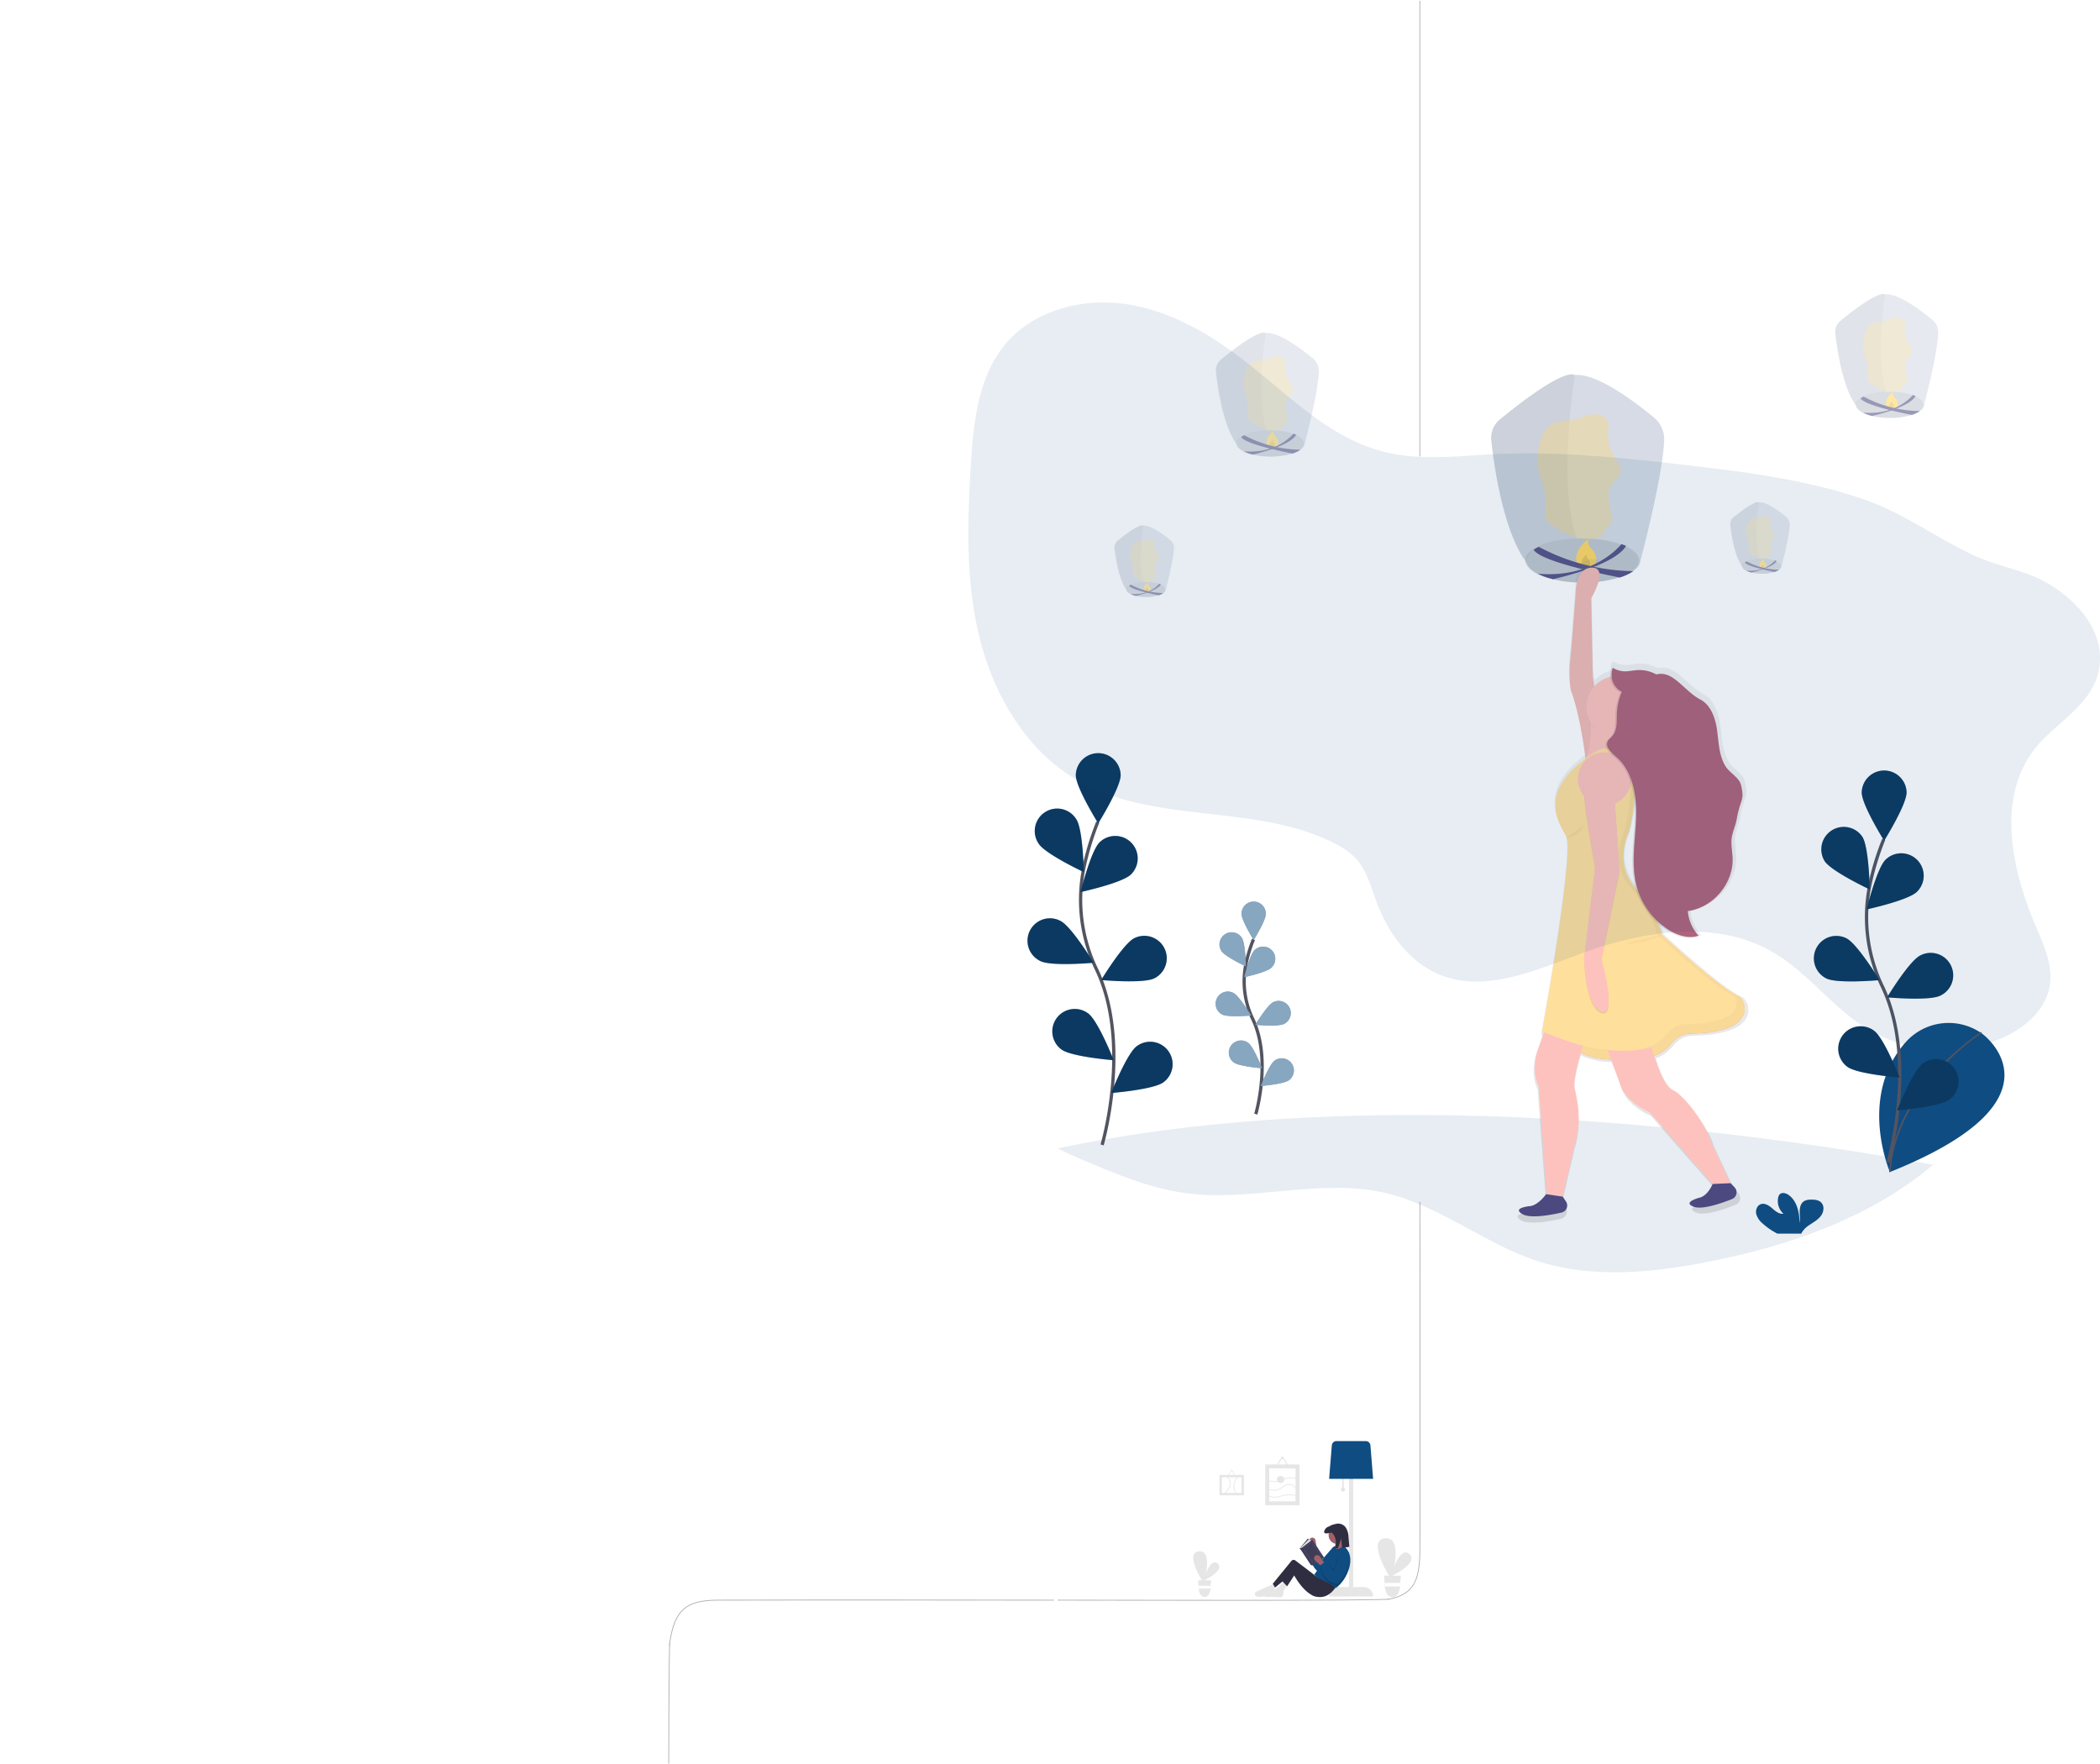 <svg xmlns="http://www.w3.org/2000/svg" xmlns:xlink="http://www.w3.org/1999/xlink" width="1286" height="1080" viewBox="0 0 1286 1080">
  <defs>
    <linearGradient id="linear-gradient" x1="-0.356" y1="1" x2="-0.356" gradientUnits="objectBoundingBox">
      <stop offset="0" stop-color="gray" stop-opacity="0.251"/>
      <stop offset="0.54" stop-color="gray" stop-opacity="0.122"/>
      <stop offset="1" stop-color="gray" stop-opacity="0.102"/>
    </linearGradient>
    <clipPath id="clip-path">
      <rect id="사각형_135" data-name="사각형 135" width="370" height="165" transform="translate(-7539 -2356)" fill="#fff" stroke="#707070" stroke-width="1"/>
    </clipPath>
  </defs>
  <g id="그룹_225" data-name="그룹 225" transform="translate(7829 3271)">
    <g id="그룹_221" data-name="그룹 221">
      <rect id="사각형_131" data-name="사각형 131" width="1286" height="1080" transform="translate(-7829 -3271)" fill="#fff"/>
      <line id="선_21" data-name="선 21" y2="279" transform="translate(-6959.5 -3270.5)" fill="none" stroke="#b1b1b1" stroke-width="0.5"/>
      <path id="패스_937" data-name="패스 937" d="M-1331.272,20837.045c.14,194.6,0,159.363,0,212.486,0,20.768-4.437,27.486-18.382,30.68-4.155.953,1.6-.365,0,0-5.33,1.223-177.083.68-203.379.68h0" transform="translate(-5628.206 -23372)" fill="none" stroke="#b1b1b1" stroke-width="0.5"/>
      <g id="그룹_220" data-name="그룹 220" transform="translate(-7235.999 -3090.961)">
        <path id="패스_444" data-name="패스 444" d="M205.31,745.357c5.264,2.713,10.78,5.057,16.222,7.394,20.1,8.488,40.51,17.05,62.107,19.963,40.532,5.464,82.4-9.331,122.24-.126,33.382,7.7,60.99,31.312,93.6,41.826,15.164,4.887,30.943,6.8,46.861,6.8H548.4q2.958-.037,5.871-.148c16.14-.606,32.347-2.994,48.17-6.048,49.959-9.612,100.805-27.231,139-59.667C630.254,735,401.161,703.812,205.31,745.357Z" transform="translate(-150.641 -222.11)" fill="#0f4c81" opacity="0.1"/>
        <path id="패스_445" data-name="패스 445" d="M237.5,679.954s18.24-61.929-3.423-107.511a97.794,97.794,0,0,1-7.911-61.368,164.508,164.508,0,0,1,8.688-28.835" transform="translate(-155.591 -158.873)" fill="none" stroke="#535461" stroke-miterlimit="10" stroke-width="2"/>
        <path id="패스_446" data-name="패스 446" d="M220.35,438.6c0,7.593,13.745,29.575,13.745,29.575S247.84,446.161,247.84,438.6a13.745,13.745,0,0,0-27.482,0Z" transform="translate(-154.561 -143.999)" fill="#0f4c81"/>
        <path id="패스_447" data-name="패스 447" d="M188.775,492.608c4.126,6.373,27.623,17.375,27.623,17.375s-.429-25.944-4.555-32.318A13.745,13.745,0,1,0,188.775,492.6Z" transform="translate(-145.707 -155.969)" fill="#0f4c81"/>
        <path id="패스_448" data-name="패스 448" d="M188.226,588.135c6.78,3.416,32.614,1.057,32.614,1.057s-13.464-22.181-20.244-25.6a13.745,13.745,0,1,0-12.37,24.54Z" transform="translate(-144.137 -179.652)" fill="#0f4c81"/>
        <path id="패스_449" data-name="패스 449" d="M206.576,661.909c6.1,4.51,31.97,6.551,31.97,6.551s-9.523-24.133-15.623-28.651a13.745,13.745,0,1,0-16.348,22.1Z" transform="translate(-149.519 -199.238)" fill="#0f4c81"/>
        <path id="패스_450" data-name="패스 450" d="M255.139,517.359c-5.442,5.286-30.809,10.765-30.809,10.765s6.211-25.19,11.652-30.484a13.746,13.746,0,0,1,19.157,19.719Z" transform="translate(-155.599 -161.874)" fill="#0f4c81"/>
        <path id="패스_451" data-name="패스 451" d="M273.974,602.489c-6.78,3.416-32.613,1.057-32.613,1.057s13.464-22.181,20.244-25.6a13.743,13.743,0,1,1,12.378,24.542Z" transform="translate(-160.037 -183.433)" fill="#0f4c81"/>
        <path id="패스_452" data-name="패스 452" d="M281.65,689.069c-6.1,4.51-31.97,6.551-31.97,6.551S259.2,671.487,265.3,666.97a13.745,13.745,0,1,1,16.348,22.1Z" transform="translate(-162.206 -206.317)" fill="#0f4c81"/>
        <path id="패스_453" data-name="패스 453" d="M220.35,438.6c0,7.593,13.745,29.575,13.745,29.575S247.84,446.161,247.84,438.6a13.745,13.745,0,0,0-27.482,0Z" transform="translate(-154.561 -143.999)" opacity="0.25"/>
        <path id="패스_454" data-name="패스 454" d="M188.775,492.608c4.126,6.373,27.623,17.375,27.623,17.375s-.429-25.944-4.555-32.318A13.745,13.745,0,1,0,188.775,492.6Z" transform="translate(-145.707 -155.969)" opacity="0.25"/>
        <path id="패스_455" data-name="패스 455" d="M188.226,588.135c6.78,3.416,32.614,1.057,32.614,1.057s-13.464-22.181-20.244-25.6a13.745,13.745,0,1,0-12.37,24.54Z" transform="translate(-144.137 -179.652)" opacity="0.25"/>
        <path id="패스_456" data-name="패스 456" d="M206.576,661.909c6.1,4.51,31.97,6.551,31.97,6.551s-9.523-24.133-15.623-28.651a13.745,13.745,0,1,0-16.348,22.1Z" transform="translate(-149.519 -199.238)" opacity="0.25"/>
        <path id="패스_457" data-name="패스 457" d="M255.139,517.359c-5.442,5.286-30.809,10.765-30.809,10.765s6.211-25.19,11.652-30.484a13.746,13.746,0,0,1,19.157,19.719Z" transform="translate(-155.599 -161.874)" opacity="0.25"/>
        <path id="패스_458" data-name="패스 458" d="M273.974,602.489c-6.78,3.416-32.613,1.057-32.613,1.057s13.464-22.181,20.244-25.6a13.743,13.743,0,1,1,12.378,24.542Z" transform="translate(-160.037 -183.433)" opacity="0.25"/>
        <path id="패스_459" data-name="패스 459" d="M281.65,689.069c-6.1,4.51-31.97,6.551-31.97,6.551S259.2,671.487,265.3,666.97a13.745,13.745,0,1,1,16.348,22.1Z" transform="translate(-162.206 -206.317)" opacity="0.25"/>
        <path id="패스_460" data-name="패스 460" d="M366.931,686.416s9.878-33.53-1.848-58.2a52.954,52.954,0,0,1-4.281-33.22,89.062,89.062,0,0,1,4.7-15.593" transform="translate(-190.91 -184.196)" fill="none" stroke="#535461" stroke-miterlimit="10" stroke-width="2"/>
        <path id="패스_461" data-name="패스 461" d="M357.637,555.677c0,4.111,7.438,16.022,7.438,16.022s7.438-11.919,7.438-16.022a7.442,7.442,0,1,0-14.883,0Z" transform="translate(-190.341 -176.074)" fill="#0f4c81"/>
        <path id="패스_462" data-name="패스 462" d="M340.579,585.031c2.218,3.445,14.957,9.4,14.957,9.4s-.229-14.048-2.462-17.493a7.442,7.442,0,0,0-12.5,8.089Z" transform="translate(-185.585 -182.67)" fill="#0f4c81"/>
        <path id="패스_463" data-name="패스 463" d="M340.284,636.725c3.7,1.848,17.656.569,17.656.569s-7.29-12.007-10.957-13.856a7.45,7.45,0,1,0-6.7,13.309Z" transform="translate(-184.751 -195.466)" fill="#0f4c81"/>
        <path id="패스_464" data-name="패스 464" d="M350.171,676.631c3.3,2.44,17.309,3.549,17.309,3.549s-5.176-13.065-8.458-15.527a7.447,7.447,0,1,0-8.872,11.963Z" transform="translate(-187.606 -206.034)" fill="#0f4c81"/>
        <path id="패스_465" data-name="패스 465" d="M376.48,598.327c-2.957,2.861-16.68,5.826-16.68,5.826s3.364-13.641,6.307-16.5a7.438,7.438,0,1,1,10.351,10.676Z" transform="translate(-190.907 -185.762)" fill="#0f4c81"/>
        <path id="패스_466" data-name="패스 466" d="M386.666,644.466c-3.7,1.848-17.656.569-17.656.569s7.29-12.007,10.957-13.856a7.45,7.45,0,1,1,6.7,13.309Z" transform="translate(-193.307 -197.484)" fill="#0f4c81"/>
        <path id="패스_467" data-name="패스 467" d="M390.829,691.331c-3.3,2.44-17.309,3.549-17.309,3.549s5.176-13.065,8.458-15.527a7.447,7.447,0,0,1,8.872,11.963Z" transform="translate(-194.482 -209.865)" fill="#0f4c81"/>
        <path id="패스_468" data-name="패스 468" d="M357.637,555.677c0,4.111,7.438,16.022,7.438,16.022s7.438-11.919,7.438-16.022a7.442,7.442,0,1,0-14.883,0Z" transform="translate(-190.341 -176.074)" fill="#fff" opacity="0.5"/>
        <path id="패스_469" data-name="패스 469" d="M340.579,585.031c2.218,3.445,14.957,9.4,14.957,9.4s-.229-14.048-2.462-17.493a7.442,7.442,0,0,0-12.5,8.089Z" transform="translate(-185.585 -182.67)" fill="#fff" opacity="0.5"/>
        <path id="패스_470" data-name="패스 470" d="M340.284,636.725c3.7,1.848,17.656.569,17.656.569s-7.29-12.007-10.957-13.856a7.45,7.45,0,1,0-6.7,13.309Z" transform="translate(-184.751 -195.466)" fill="#fff" opacity="0.5"/>
        <path id="패스_471" data-name="패스 471" d="M350.171,676.631c3.3,2.44,17.309,3.549,17.309,3.549s-5.176-13.065-8.458-15.527a7.447,7.447,0,1,0-8.872,11.963Z" transform="translate(-187.606 -206.034)" fill="#fff" opacity="0.5"/>
        <path id="패스_472" data-name="패스 472" d="M376.48,598.327c-2.957,2.861-16.68,5.826-16.68,5.826s3.364-13.641,6.307-16.5a7.438,7.438,0,1,1,10.351,10.676Z" transform="translate(-190.907 -185.762)" fill="#fff" opacity="0.5"/>
        <path id="패스_473" data-name="패스 473" d="M386.666,644.466c-3.7,1.848-17.656.569-17.656.569s7.29-12.007,10.957-13.856a7.45,7.45,0,1,1,6.7,13.309Z" transform="translate(-193.307 -197.484)" fill="#fff" opacity="0.5"/>
        <path id="패스_474" data-name="패스 474" d="M390.829,691.331c-3.3,2.44-17.309,3.549-17.309,3.549s5.176-13.065,8.458-15.527a7.447,7.447,0,0,1,8.872,11.963Z" transform="translate(-194.482 -209.865)" fill="#fff" opacity="0.5"/>
        <g id="그룹_144" data-name="그룹 144" transform="translate(151.58 23.62)" opacity="0.6">
          <path id="패스_475" data-name="패스 475" d="M339.545,93.318a8.643,8.643,0,0,0-3.113,7.608c1.013,9.4,4.059,30.795,11.652,42.839q.673,1.072,1.4,2.048h41.042s8.37-31.135,8.924-44.857a10.351,10.351,0,0,0-3.7-8.355c-6.152-5.109-20.591-16.266-28.784-15.527h-.163S363.663,73.547,339.545,93.318Z" transform="translate(-336.383 -76.83)" fill="#d6dbe6"/>
          <path id="패스_476" data-name="패스 476" d="M336.433,100.945c1.013,9.4,4.059,30.795,11.652,42.839,1.634.739,3.3,1.4,4.961,2.048,10.351,4.044,20.133,6.432,18.551,0a14.553,14.553,0,0,0-1.582-3.616c-9.412-16.377-5.057-52.088-3.061-65.064h-.163s-3.12-3.564-27.238,16.207A8.643,8.643,0,0,0,336.433,100.945Z" transform="translate(-336.384 -76.849)" fill="none"/>
          <path id="패스_477" data-name="패스 477" d="M336.433,100.945c1.013,9.4,4.059,30.795,11.652,42.839,1.634.739,3.3,1.4,4.961,2.048,10.351,4.044,20.133,6.432,18.551,0a14.553,14.553,0,0,0-1.582-3.616c-9.412-16.377-5.057-52.088-3.061-65.064h-.163s-3.12-3.564-27.238,16.207A8.643,8.643,0,0,0,336.433,100.945Z" transform="translate(-336.384 -76.849)" opacity="0.05"/>
          <path id="패스_478" data-name="패스 478" d="M353.77,165.808c0,1.8,1.538,3.468,4.133,4.813a25.374,25.374,0,0,0,5.582,2,47.363,47.363,0,0,0,11.091,1.235A44.466,44.466,0,0,0,387.833,172a18.61,18.61,0,0,0,4.954-2.322c1.627-1.146,2.558-2.462,2.558-3.867,0-2.048-1.974-3.911-5.22-5.331q-.784-.347-1.671-.651a43.5,43.5,0,0,0-13.871-2.055c-6.6,0-12.466,1.19-16.266,3.046a14.3,14.3,0,0,0-1.841,1.065C354.739,163.043,353.77,164.381,353.77,165.808Z" transform="translate(-340.914 -97.927)" fill="#d6dbe6"/>
          <path id="패스_479" data-name="패스 479" d="M353.18,165.808c0,1.8,1.538,3.468,4.133,4.813a25.375,25.375,0,0,0,5.582,2,47.363,47.363,0,0,0,11.091,1.235A44.466,44.466,0,0,0,387.243,172a18.61,18.61,0,0,0,4.954-2.322c1.627-1.146,2.558-2.462,2.558-3.867,0-2.048-1.974-3.911-5.22-5.331q-.784-.347-1.671-.651a43.5,43.5,0,0,0-13.871-2.055c-6.6,0-12.466,1.19-16.266,3.046a14.3,14.3,0,0,0-1.841,1.065C354.141,163.043,353.18,164.381,353.18,165.808Z" transform="translate(-340.761 -97.927)" opacity="0.1"/>
          <path id="패스_480" data-name="패스 480" d="M384.91,168.037a5.368,5.368,0,0,0-1.427-6.847s-1.42-1.708-.547-3.261c0,0-7.253,4.791-3.556,10.3Z" transform="translate(-347.316 -97.967)" fill="#ffd865"/>
          <path id="패스_481" data-name="패스 481" d="M383.8,170.212a2.418,2.418,0,0,0-.643-3.083,1.479,1.479,0,0,1-.244-1.479s-3.268,2.159-1.6,4.636Z" transform="translate(-347.969 -99.979)" fill="#ffd865"/>
          <path id="패스_482" data-name="패스 482" d="M383.8,170.212a2.418,2.418,0,0,0-.643-3.083,1.479,1.479,0,0,1-.244-1.479s-3.268,2.159-1.6,4.636Z" transform="translate(-347.969 -99.979)" opacity="0.1"/>
          <path id="패스_483" data-name="패스 483" d="M359.36,171.347a25.376,25.376,0,0,0,5.582,2c5.915-1.375,22.92-5.8,26.617-12.133q-.784-.348-1.671-.651C387.493,163.333,377.874,172.937,359.36,171.347Z" transform="translate(-342.371 -98.653)" fill="#565387"/>
          <path id="패스_484" data-name="패스 484" d="M357.36,162.942c2.218,4,22.92,8.458,31.371,10.122a18.61,18.61,0,0,0,4.954-2.322A75.267,75.267,0,0,1,359.2,161.87a14.3,14.3,0,0,0-1.841,1.072Z" transform="translate(-341.85 -98.994)" fill="#565387"/>
          <path id="패스_485" data-name="패스 485" d="M384.209,98.124c1.22,1.2.88,3.179.739,4.88a14.58,14.58,0,0,0,2.314,9.028c1.079,1.649,2.566,3.335,2.3,5.286s-2.3,3.261-3.379,4.983a9.11,9.11,0,0,0-.85,6.107c.318,2.078.961,4.1,1.124,6.2a2.8,2.8,0,0,1-.155,1.42,3.852,3.852,0,0,1-1.028,1.124,7.955,7.955,0,0,0-1.693,2.144,5.317,5.317,0,0,1-.858,1.36,3.3,3.3,0,0,1-1.035.628,12.848,12.848,0,0,1-8.828.044,38.226,38.226,0,0,1-8.03-4.052,6.566,6.566,0,0,1-1.878-1.479,5.375,5.375,0,0,1-.9-3.039c-.118-2.314.318-4.643.044-6.95s-1.346-4.628-2-6.95a21.841,21.841,0,0,1,.518-13.456,10.085,10.085,0,0,1,3.091-4.658c3.224-2.455,7.911-1.479,11.645-3.039C378.139,96.519,381.651,95.6,384.209,98.124Z" transform="translate(-342.348 -81.961)" fill="#ffd865" opacity="0.35"/>
        </g>
        <g id="그룹_145" data-name="그룹 145" transform="translate(89.464 141.685)" opacity="0.6">
          <path id="패스_486" data-name="패스 486" d="M254.2,246.037a5,5,0,0,0-1.8,4.4c.584,5.434,2.344,17.8,6.736,24.769q.392.621.813,1.183h23.726s4.835-18,5.176-25.93a5.967,5.967,0,0,0-2.152-4.828c-3.556-2.957-11.9-9.39-16.636-8.961h-.1S268.149,234.606,254.2,246.037Z" transform="translate(-252.372 -236.516)" fill="#d6dbe6"/>
          <path id="패스_487" data-name="패스 487" d="M252.41,250.433c.584,5.434,2.344,17.8,6.736,24.769.946.407,1.908.806,2.869,1.183,5.967,2.336,11.638,3.7,10.721,0a8.406,8.406,0,0,0-.917-2.092c-5.442-9.464-2.957-30.107-1.767-37.634h-.1s-1.8-2.063-15.741,9.368a5,5,0,0,0-1.8,4.407Z" transform="translate(-252.374 -236.514)" fill="none"/>
          <path id="패스_488" data-name="패스 488" d="M252.41,250.433c.584,5.434,2.344,17.8,6.736,24.769.946.407,1.908.806,2.869,1.183,5.967,2.336,11.638,3.7,10.721,0a8.406,8.406,0,0,0-.917-2.092c-5.442-9.464-2.957-30.107-1.767-37.634h-.1s-1.8-2.063-15.741,9.368a5,5,0,0,0-1.8,4.407Z" transform="translate(-252.374 -236.514)" opacity="0.05"/>
          <path id="패스_489" data-name="패스 489" d="M262.43,287.935c0,1.043.887,2,2.388,2.78a14.666,14.666,0,0,0,3.224,1.153,27.355,27.355,0,0,0,6.388.739,25.7,25.7,0,0,0,7.645-1.094,10.758,10.758,0,0,0,2.869-1.346,2.891,2.891,0,0,0,1.479-2.218c0-1.183-1.139-2.262-3.017-3.083q-.458-.2-.969-.377a25.139,25.139,0,0,0-8.022-1.19,22.591,22.591,0,0,0-9.4,1.76,8.265,8.265,0,0,0-1.065.614A2.957,2.957,0,0,0,262.43,287.935Z" transform="translate(-254.993 -248.707)" fill="#d6dbe6"/>
          <path id="패스_490" data-name="패스 490" d="M262.09,287.943c0,1.043.887,2,2.388,2.78a14.667,14.667,0,0,0,3.224,1.153,27.356,27.356,0,0,0,6.388.739,25.7,25.7,0,0,0,7.66-1.072,10.758,10.758,0,0,0,2.869-1.346,2.891,2.891,0,0,0,1.479-2.218c0-1.183-1.139-2.262-3.017-3.083q-.458-.2-.969-.377a25.138,25.138,0,0,0-8.022-1.19,22.592,22.592,0,0,0-9.4,1.76,8.263,8.263,0,0,0-1.065.614A2.958,2.958,0,0,0,262.09,287.943Z" transform="translate(-254.905 -248.715)" opacity="0.1"/>
          <path id="패스_491" data-name="패스 491" d="M280.44,289.221a3.1,3.1,0,0,0-.821-3.956,1.848,1.848,0,0,1-.318-1.885s-4.192,2.773-2.055,5.952Z" transform="translate(-258.697 -248.729)" fill="#ffd865"/>
          <path id="패스_492" data-name="패스 492" d="M279.788,290.482a1.4,1.4,0,0,0-.37-1.782.836.836,0,0,1-.14-.85s-1.885,1.25-.924,2.677Z" transform="translate(-259.072 -249.894)" fill="#ffd865"/>
          <path id="패스_493" data-name="패스 493" d="M279.788,290.482a1.4,1.4,0,0,0-.37-1.782.836.836,0,0,1-.14-.85s-1.885,1.25-.924,2.677Z" transform="translate(-259.072 -249.894)" opacity="0.1"/>
          <path id="패스_494" data-name="패스 494" d="M265.66,291.14a14.668,14.668,0,0,0,3.224,1.153c3.423-.791,13.242-3.349,15.379-7.017q-.458-.2-.969-.377C281.926,286.5,276.366,292.057,265.66,291.14Z" transform="translate(-255.835 -249.125)" fill="#565387"/>
          <path id="패스_495" data-name="패스 495" d="M264.51,286.281c1.279,2.314,13.257,4.887,18.137,5.848a10.757,10.757,0,0,0,2.869-1.346,43.5,43.5,0,0,1-19.963-5.124,8.264,8.264,0,0,0-1.043.621Z" transform="translate(-255.535 -249.323)" fill="#565387"/>
          <path id="패스_496" data-name="패스 496" d="M280.03,248.812c.739.688.51,1.841.429,2.824a8.428,8.428,0,0,0,1.338,5.22c.621.954,1.479,1.93,1.331,3.054s-1.331,1.885-1.952,2.884a5.176,5.176,0,0,0-.5,3.527c.185,1.2.555,2.373.651,3.579a1.612,1.612,0,0,1-.089.821,2.219,2.219,0,0,1-.591.651,4.6,4.6,0,0,0-.976,1.242,3.076,3.076,0,0,1-.5.784,1.908,1.908,0,0,1-.6.362,7.394,7.394,0,0,1-5.1,0,22.093,22.093,0,0,1-4.643-2.344,3.793,3.793,0,0,1-1.087-.858,3.105,3.105,0,0,1-.525-1.752c-.067-1.338.185-2.684,0-4.015a26.815,26.815,0,0,0-1.161-4.022,12.621,12.621,0,0,1,.3-7.778,5.834,5.834,0,0,1,1.789-2.691c1.863-1.42,4.577-.843,6.736-1.76C276.511,247.888,278.544,247.356,280.03,248.812Z" transform="translate(-255.817 -239.477)" fill="#ffd865" opacity="0.35"/>
        </g>
        <g id="그룹_146" data-name="그룹 146" transform="translate(466.542 127.385)" opacity="0.6">
          <path id="패스_497" data-name="패스 497" d="M764.2,226.737a5,5,0,0,0-1.8,4.4c.584,5.434,2.344,17.8,6.736,24.769q.392.621.813,1.183h23.726s4.835-18,5.176-25.93a5.967,5.967,0,0,0-2.152-4.828c-3.556-2.957-11.9-9.39-16.636-8.961h-.1S778.148,215.306,764.2,226.737Z" transform="translate(-762.372 -217.187)" fill="#d6dbe6"/>
          <path id="패스_498" data-name="패스 498" d="M762.41,231.093c.584,5.434,2.344,17.8,6.736,24.769.946.407,1.908.806,2.869,1.183,5.967,2.336,11.638,3.7,10.721,0a8.406,8.406,0,0,0-.917-2.092c-5.442-9.464-2.958-30.107-1.767-37.634h-.1s-1.8-2.063-15.741,9.368a5,5,0,0,0-1.8,4.407Z" transform="translate(-762.374 -217.174)" fill="none"/>
          <path id="패스_499" data-name="패스 499" d="M762.41,231.093c.584,5.434,2.344,17.8,6.736,24.769.946.407,1.908.806,2.869,1.183,5.967,2.336,11.638,3.7,10.721,0a8.406,8.406,0,0,0-.917-2.092c-5.442-9.464-2.958-30.107-1.767-37.634h-.1s-1.8-2.063-15.741,9.368a5,5,0,0,0-1.8,4.407Z" transform="translate(-762.374 -217.174)" opacity="0.05"/>
          <path id="패스_500" data-name="패스 500" d="M772.43,268.635c0,1.043.887,2,2.388,2.78a14.666,14.666,0,0,0,3.224,1.153,27.357,27.357,0,0,0,6.388.739,25.7,25.7,0,0,0,7.645-1.094,10.759,10.759,0,0,0,2.869-1.346,2.891,2.891,0,0,0,1.479-2.218c0-1.183-1.139-2.262-3.017-3.083q-.458-.2-.969-.377a25.14,25.14,0,0,0-8-1.19,22.592,22.592,0,0,0-9.4,1.76,8.271,8.271,0,0,0-1.065.614A2.957,2.957,0,0,0,772.43,268.635Z" transform="translate(-764.993 -229.377)" fill="#d6dbe6"/>
          <path id="패스_501" data-name="패스 501" d="M772.09,268.635c0,1.043.887,2,2.388,2.78a14.671,14.671,0,0,0,3.224,1.153,27.359,27.359,0,0,0,6.388.739,25.7,25.7,0,0,0,7.66-1.072,10.759,10.759,0,0,0,2.869-1.346,2.891,2.891,0,0,0,1.479-2.218c0-1.183-1.139-2.262-3.017-3.083q-.458-.2-.969-.377A25.138,25.138,0,0,0,784.1,264a22.592,22.592,0,0,0-9.4,1.76,8.266,8.266,0,0,0-1.065.614A2.957,2.957,0,0,0,772.09,268.635Z" transform="translate(-764.904 -229.378)" opacity="0.1"/>
          <path id="패스_502" data-name="패스 502" d="M790.44,269.941a3.1,3.1,0,0,0-.821-3.956,1.848,1.848,0,0,1-.318-1.885s-4.192,2.773-2.056,5.952Z" transform="translate(-768.696 -229.404)" fill="#ffd865"/>
          <path id="패스_503" data-name="패스 503" d="M789.788,271.182a1.4,1.4,0,0,0-.37-1.782.835.835,0,0,1-.141-.85s-1.885,1.25-.924,2.677Z" transform="translate(-769.072 -230.564)" fill="#ffd865"/>
          <path id="패스_504" data-name="패스 504" d="M789.788,271.182a1.4,1.4,0,0,0-.37-1.782.835.835,0,0,1-.141-.85s-1.885,1.25-.924,2.677Z" transform="translate(-769.072 -230.564)" opacity="0.1"/>
          <path id="패스_505" data-name="패스 505" d="M775.66,271.8a14.669,14.669,0,0,0,3.224,1.153c3.423-.791,13.242-3.349,15.379-7.017q-.458-.2-.969-.377C791.926,267.194,786.366,272.739,775.66,271.8Z" transform="translate(-765.835 -229.785)" fill="#565387"/>
          <path id="패스_506" data-name="패스 506" d="M774.51,266.971c1.279,2.314,13.257,4.887,18.137,5.848a10.759,10.759,0,0,0,2.869-1.346,43.5,43.5,0,0,1-19.963-5.124A8.272,8.272,0,0,0,774.51,266.971Z" transform="translate(-765.535 -229.991)" fill="#565387"/>
          <path id="패스_507" data-name="패스 507" d="M790.03,229.5c.739.688.51,1.841.429,2.824a8.428,8.428,0,0,0,1.338,5.22c.621.954,1.479,1.93,1.331,3.054s-1.331,1.885-1.952,2.884a5.176,5.176,0,0,0-.5,3.527c.185,1.2.555,2.373.651,3.579a1.611,1.611,0,0,1-.089.821,2.217,2.217,0,0,1-.591.651,4.6,4.6,0,0,0-.976,1.242,3.077,3.077,0,0,1-.5.784,1.908,1.908,0,0,1-.6.362,7.394,7.394,0,0,1-5.1,0,22.092,22.092,0,0,1-4.643-2.344,3.794,3.794,0,0,1-1.087-.858,3.106,3.106,0,0,1-.525-1.752c-.067-1.338.185-2.684,0-4.015a26.82,26.82,0,0,0-1.161-4.022,12.621,12.621,0,0,1,.3-7.778,5.834,5.834,0,0,1,1.789-2.691c1.863-1.42,4.577-.843,6.736-1.76C786.511,228.578,788.544,228.046,790.03,229.5Z" transform="translate(-765.817 -220.145)" fill="#ffd865" opacity="0.35"/>
        </g>
        <g id="그룹_147" data-name="그룹 147" transform="translate(530.875 -0.04)" opacity="0.6">
          <path id="패스_508" data-name="패스 508" d="M852.545,61.318a8.643,8.643,0,0,0-3.113,7.608c1.013,9.4,4.059,30.795,11.652,42.839q.673,1.072,1.4,2.048h41.042s8.37-31.15,8.924-44.857a10.351,10.351,0,0,0-3.7-8.355c-6.152-5.109-20.591-16.266-28.784-15.527h-.163S876.663,41.547,852.545,61.318Z" transform="translate(-849.383 -44.83)" fill="#d6dbe6"/>
          <path id="패스_509" data-name="패스 509" d="M849.433,68.945c1.013,9.4,4.059,30.795,11.652,42.839,1.634.739,3.3,1.4,4.961,2.048,10.351,4.044,20.133,6.432,18.551,0a14.547,14.547,0,0,0-1.582-3.616c-9.412-16.377-5.057-52.088-3.061-65.064h-.163s-3.12-3.564-27.238,16.207A8.643,8.643,0,0,0,849.433,68.945Z" transform="translate(-849.384 -44.849)" fill="none"/>
          <path id="패스_510" data-name="패스 510" d="M849.433,68.945c1.013,9.4,4.059,30.795,11.652,42.839,1.634.739,3.3,1.4,4.961,2.048,10.351,4.044,20.133,6.432,18.551,0a14.547,14.547,0,0,0-1.582-3.616c-9.412-16.377-5.057-52.088-3.061-65.064h-.163s-3.12-3.564-27.238,16.207A8.643,8.643,0,0,0,849.433,68.945Z" transform="translate(-849.384 -44.849)" opacity="0.05"/>
          <path id="패스_511" data-name="패스 511" d="M866.77,133.808c0,1.8,1.538,3.468,4.133,4.813a25.375,25.375,0,0,0,5.582,2,47.365,47.365,0,0,0,11.091,1.235A44.466,44.466,0,0,0,900.833,140a18.61,18.61,0,0,0,4.954-2.322c1.627-1.146,2.558-2.462,2.558-3.867,0-2.048-1.974-3.911-5.22-5.331q-.784-.348-1.671-.651a43.5,43.5,0,0,0-13.871-2.055c-6.6,0-12.466,1.19-16.266,3.046a14.307,14.307,0,0,0-1.841,1.065C867.739,131.043,866.77,132.381,866.77,133.808Z" transform="translate(-853.914 -65.927)" fill="#d6dbe6"/>
          <path id="패스_512" data-name="패스 512" d="M866.18,133.808c0,1.8,1.538,3.468,4.133,4.813a25.376,25.376,0,0,0,5.582,2,47.365,47.365,0,0,0,11.091,1.235A44.466,44.466,0,0,0,900.243,140a18.61,18.61,0,0,0,4.954-2.322c1.627-1.146,2.558-2.462,2.558-3.867,0-2.048-1.974-3.911-5.22-5.331q-.784-.348-1.671-.651a43.5,43.5,0,0,0-13.871-2.055c-6.6,0-12.466,1.19-16.266,3.046a14.3,14.3,0,0,0-1.841,1.065C867.141,131.043,866.18,132.381,866.18,133.808Z" transform="translate(-853.761 -65.927)" opacity="0.1"/>
          <path id="패스_513" data-name="패스 513" d="M897.91,136.037a5.368,5.368,0,0,0-1.427-6.847s-1.42-1.708-.547-3.261c0,0-7.253,4.791-3.556,10.3Z" transform="translate(-860.315 -65.967)" fill="#ffd865"/>
          <path id="패스_514" data-name="패스 514" d="M896.8,138.212a2.418,2.418,0,0,0-.643-3.083,1.479,1.479,0,0,1-.244-1.479s-3.268,2.159-1.6,4.636Z" transform="translate(-860.969 -67.979)" fill="#ffd865"/>
          <path id="패스_515" data-name="패스 515" d="M896.8,138.212a2.418,2.418,0,0,0-.643-3.083,1.479,1.479,0,0,1-.244-1.479s-3.268,2.159-1.6,4.636Z" transform="translate(-860.969 -67.979)" opacity="0.1"/>
          <path id="패스_516" data-name="패스 516" d="M872.36,139.347a25.376,25.376,0,0,0,5.582,2c5.915-1.375,22.92-5.8,26.617-12.133q-.784-.348-1.671-.651C900.493,131.333,890.874,140.937,872.36,139.347Z" transform="translate(-855.371 -66.653)" fill="#565387"/>
          <path id="패스_517" data-name="패스 517" d="M870.36,130.942c2.218,4,22.92,8.458,31.371,10.122a18.609,18.609,0,0,0,4.954-2.322A75.267,75.267,0,0,1,872.2,129.87a14.293,14.293,0,0,0-1.841,1.072Z" transform="translate(-854.85 -66.994)" fill="#565387"/>
          <path id="패스_518" data-name="패스 518" d="M897.209,66.124c1.22,1.2.88,3.179.739,4.88a14.581,14.581,0,0,0,2.314,9.028c1.079,1.649,2.566,3.335,2.3,5.286s-2.3,3.261-3.379,4.983a9.11,9.11,0,0,0-.85,6.107c.318,2.078.961,4.1,1.124,6.2a2.8,2.8,0,0,1-.155,1.42,3.853,3.853,0,0,1-1.028,1.124,7.955,7.955,0,0,0-1.693,2.144,5.315,5.315,0,0,1-.858,1.36,3.3,3.3,0,0,1-1.035.628,12.848,12.848,0,0,1-8.828.044,38.224,38.224,0,0,1-8.029-4.052,6.565,6.565,0,0,1-1.878-1.479,5.375,5.375,0,0,1-.9-3.039c-.118-2.314.318-4.643.044-6.95s-1.346-4.628-2-6.95a21.841,21.841,0,0,1,.518-13.456,10.085,10.085,0,0,1,3.091-4.658c3.224-2.455,7.911-1.479,11.645-3.039C891.139,64.519,894.651,63.6,897.209,66.124Z" transform="translate(-855.348 -49.961)" fill="#ffd865" opacity="0.35"/>
        </g>
        <path id="패스_519" data-name="패스 519" d="M569.7,139.1a14.521,14.521,0,0,0-5.235,12.784c1.7,15.8,6.81,51.756,19.571,71.963q1.139,1.8,2.359,3.431h68.946s14.048-52.3,14.994-75.349a17.338,17.338,0,0,0-6.255-14.048c-10.351-8.584-34.588-27.29-48.355-26.048h-.281S610.205,105.9,569.7,139.1Z" transform="translate(-244.226 -62.226)" fill="#d6dbe6"/>
        <path id="패스_520" data-name="패스 520" d="M564.458,151.891c1.7,15.8,6.81,51.756,19.571,71.963,2.743,1.183,5.545,2.344,8.325,3.431,17.331,6.795,33.826,10.8,31.157,0a24.438,24.438,0,0,0-2.654-6.07c-15.815-27.5-8.5-87.489-5.176-109.352H615.4s-5.242-5.989-45.752,27.216A14.521,14.521,0,0,0,564.458,151.891Z" transform="translate(-244.224 -62.231)" fill="none"/>
        <path id="패스_521" data-name="패스 521" d="M564.458,151.891c1.7,15.8,6.81,51.756,19.571,71.963,2.743,1.183,5.545,2.344,8.325,3.431,17.331,6.795,33.826,10.8,31.157,0a24.438,24.438,0,0,0-2.654-6.07c-15.815-27.5-8.5-87.489-5.176-109.352H615.4s-5.242-5.989-45.752,27.216A14.521,14.521,0,0,0,564.458,151.891Z" transform="translate(-244.224 -62.231)" opacity="0.05"/>
        <path id="패스_522" data-name="패스 522" d="M593.6,260.868c0,3.031,2.58,5.834,6.935,8.081a42.623,42.623,0,0,0,9.375,3.349,79.56,79.56,0,0,0,18.573,2.07,74.78,74.78,0,0,0,22.262-3.105,31.262,31.262,0,0,0,8.325-3.9c2.736-1.93,4.3-4.14,4.3-6.5,0-3.431-3.312-6.573-8.769-8.954q-1.323-.577-2.81-1.094a72.971,72.971,0,0,0-23.3-3.453c-11.091,0-20.946,2-27.357,5.116a24.014,24.014,0,0,0-3.1,1.782C595.212,256.218,593.6,258.473,593.6,260.868Z" transform="translate(-251.842 -97.656)" fill="#d6dbe6"/>
        <path id="패스_523" data-name="패스 523" d="M592.6,260.868c0,3.031,2.58,5.834,6.935,8.081a42.624,42.624,0,0,0,9.375,3.349,79.561,79.561,0,0,0,18.573,2.07,74.781,74.781,0,0,0,22.262-3.105,31.262,31.262,0,0,0,8.325-3.9c2.736-1.93,4.3-4.14,4.3-6.5,0-3.431-3.312-6.573-8.769-8.954q-1.323-.577-2.81-1.094a72.971,72.971,0,0,0-23.3-3.453c-11.091,0-20.946,2-27.357,5.116a24.015,24.015,0,0,0-3.1,1.782C594.212,256.218,592.6,258.473,592.6,260.868Z" transform="translate(-251.582 -97.656)" opacity="0.1"/>
        <path id="패스_524" data-name="패스 524" d="M645.912,264.616s3.741-6.181-2.4-11.5c0,0-2.381-2.869-.924-5.471,0,0-12.185,8.044-5.974,17.3Z" transform="translate(-262.595 -97.729)" fill="#ffd865"/>
        <path id="패스_525" data-name="패스 525" d="M644.035,268.308a4.059,4.059,0,0,0-1.079-5.176,2.414,2.414,0,0,1-.414-2.462s-5.486,3.623-2.691,7.786Z" transform="translate(-263.69 -101.125)" fill="#ffd865"/>
        <path id="패스_526" data-name="패스 526" d="M644.035,268.308a4.059,4.059,0,0,0-1.079-5.176,2.414,2.414,0,0,1-.414-2.462s-5.486,3.623-2.691,7.786Z" transform="translate(-263.69 -101.125)" opacity="0.1"/>
        <path id="패스_527" data-name="패스 527" d="M603,270.169a42.627,42.627,0,0,0,9.375,3.349c9.945-2.307,38.447-9.737,44.68-20.384q-1.323-.577-2.81-1.094C650.246,256.713,634.053,272.838,603,270.169Z" transform="translate(-254.292 -98.876)" fill="#565387"/>
        <path id="패스_528" data-name="패스 528" d="M599.62,256.072c3.7,6.721,38.514,14.2,52.695,17.005a31.26,31.26,0,0,0,8.325-3.9,126.432,126.432,0,0,1-57.922-14.884A24.023,24.023,0,0,0,599.62,256.072Z" transform="translate(-253.411 -99.462)" fill="#565387"/>
        <path id="패스_529" data-name="패스 529" d="M644.768,147.178c2.048,2,1.479,5.346,1.257,8.2a24.488,24.488,0,0,0,3.889,15.164c1.811,2.773,4.318,5.6,3.859,8.872s-3.867,5.479-5.678,8.377-1.959,6.773-1.434,10.262,1.612,6.891,1.893,10.4a4.687,4.687,0,0,1-.266,2.388,6.469,6.469,0,0,1-1.693,1.893,13.362,13.362,0,0,0-2.847,3.6,8.93,8.93,0,0,1-1.442,2.285,5.538,5.538,0,0,1-1.745,1.057c-4.651,1.959-10.018,1.612-14.832.067s-9.176-4.185-13.486-6.81a11.023,11.023,0,0,1-3.157-2.5,9.02,9.02,0,0,1-1.523-5.1c-.2-3.889.54-7.808.074-11.675-.488-4.03-2.255-7.778-3.372-11.682a36.688,36.688,0,0,1,.872-22.6c1.1-2.957,2.669-5.915,5.176-7.815,5.42-4.126,13.309-2.462,19.564-5.109C634.542,144.487,640.435,142.934,644.768,147.178Z" transform="translate(-254.264 -70.841)" fill="#ffd865" opacity="0.35"/>
        <path id="패스_530" data-name="패스 530" d="M588.5,669.393c4.872,2.758,16.909.68,24.4-1.02a4.532,4.532,0,0,0,2.765-6.965l-2.033-3.009-.784-.118h.7l7.63-32.732c4.436-14.787,1.967-26.085,0-34.943-.939-4.237,1.272-13.649,3.83-22.314a44.167,44.167,0,0,0,11.919,3.616c2.174.244,4.569.481,7.076.665,2.691,7.076,5.028,13.309,5.227,14.1,3.172,12.688,18.7,18.7,18.7,18.7l39.615,45.035s-2.462,6.4-7.394,8.37c0,0-12.3,2.957-4.436,5.915,5.257,1.974,16.88-1.982,24.022-4.828a4.5,4.5,0,0,0,1.619-7.253l-2.506-2.684h-.229l-12.325-26.344c-1.479-7.394-15.253-28.052-23.66-31.992-4.88-2.292-9.079-12.946-11.749-21.442a22.662,22.662,0,0,0,9.774-6.617c9.353-11.32,13.309-4.924,31.5-9.353,23.1-5.619,14.225-21.442,11.512-21.508-12.325-5.649-44.362-35.253-47.66-38.284.614-.311.954-.5.954-.5l-1.183.288-.044-.044a43.108,43.108,0,0,0-2.159-6.447,45.1,45.1,0,0,0,4.784,3.608c5.73,3.741,12.924,6.2,19.431,4.074l-.155-.17c.377-.1.739-.2,1.139-.318a25.8,25.8,0,0,1-6.691-15.135,29.951,29.951,0,0,0,9.072-3.068c11.275-5.427,19.394-17.612,18.965-30.233-.163-4.821-1.4-9.715-.288-14.4,1.042-4.347,2.092-6.1,2.906-10.492,2.462-13.309,4.924-10.824,2.706-20.806-1.139-5.124-7.194-7.712-9.9-12.207-3.956-6.573-4.081-14.647-5.176-22.248s-3.815-15.874-10.617-19.416c-9.7-5.057-16.436-17.39-26.122-15.919-.518.081-1.035.141-1.545.192a21.619,21.619,0,0,0-12.044-2.684c-2.477.185-4.917.8-7.394.784a14.787,14.787,0,0,1-7.682-2.218c-.118.288-.214.584-.3.88-.229-.126-.458-.251-.68-.392a11.829,11.829,0,0,0-.739,5.242,19.179,19.179,0,0,0-9.863,6.011c-.555-3.963-.88-6.484-.88-6.484l-.983-48.724s11.32-19.224.5-19.224-10.351,17.227-10.351,17.227l-2.957,37.4c-1.967,13.309,0,22.181,0,22.181,5.094,13.464,8.037,33.39,9.227,42.883C613,395.324,608.837,405.32,609,413.6c-.185,8.51,4.266,15.32,6.75,20.066.606,1.153.887,3.579.909,6.98-.185,28.1-15.919,114.343-15.919,114.343l.163.067-.163.917.821.34c-.939,2.957-1.959,5.915-3.039,8.769-5.412,14.27,0,24.118,0,24.118l5.1,67.733-.421-.067s-4.259,6.225-9.427,7.394C593.8,664.247,581.185,665.252,588.5,669.393Zm70.617-204.687-.044-.044a28.836,28.836,0,0,1-7.335-18.98,35.394,35.394,0,0,1,3.4-14.484,130.121,130.121,0,0,0,3.372-19.238,88.63,88.63,0,0,1,.155,10.706c-.591,14.092-3.194,28.48.458,42.04Z" transform="translate(-249.919 -102.079)" fill="url(#linear-gradient)"/>
        <path id="패스_531" data-name="패스 531" d="M659.371,436.209c4.244,7.179,3.475,20.3-2.418,44.3,0,0-6.736,18.285,6.736,33.678s16.355,28.835,16.355,28.835,42.292,26.2,47.63,38c-7.941-17.56,18.129,7.578-12.029,14.913-17.8,4.333-21.649-1.922-30.787,9.139s-29.826,9.612-42.817,8.177-35.12-16.835-35.12-16.835,24.532-103.43,19.224-113.537c-5.006-9.56-23.009-27.726,12.259-51.253A14.851,14.851,0,0,1,659.371,436.209Z" transform="translate(-255.314 -145.027)" fill="#f0898b"/>
        <path id="패스_532" data-name="패스 532" d="M659.371,436.209c4.244,7.179,3.475,20.3-2.418,44.3,0,0-6.736,18.285,6.736,33.678s16.355,28.835,16.355,28.835,42.565,26.085,47.63,38c-7.46-17.56,18.129,7.578-12.029,14.913-17.8,4.333-21.649-1.922-30.787,9.139s-29.826,9.612-42.817,8.177-35.12-16.835-35.12-16.835,24.532-103.43,19.224-113.537c-5.006-9.56-23.009-27.726,12.259-51.253A14.851,14.851,0,0,1,659.371,436.209Z" transform="translate(-255.314 -145.027)" fill="#ffdf9c"/>
        <path id="패스_533" data-name="패스 533" d="M659.371,436.209c4.244,7.179,3.475,20.3-2.418,44.3,0,0-6.736,18.285,6.736,33.678s16.355,28.835,16.355,28.835,42.565,26.085,47.63,38c-7.46-17.56,18.129,7.578-12.029,14.913-17.8,4.333-21.649-1.922-30.787,9.139s-29.826,9.612-42.817,8.177-35.12-16.835-35.12-16.835,24.532-103.43,19.224-113.537c-5.006-9.56-23.009-27.726,12.259-51.253A14.851,14.851,0,0,1,659.371,436.209Z" transform="translate(-255.314 -145.027)" opacity="0.03"/>
        <path id="패스_534" data-name="패스 534" d="M684.215,658.238s6.255,27.9,14.432,31.748,21.649,24.052,23.09,31.268L734,747.487H722.914l-38.728-44.022s-15.179-5.915-18.285-18.285c-.481-1.922-13.471-35.6-13.471-35.6Z" transform="translate(-267.175 -202.487)" fill="#fec2be"/>
        <path id="패스_535" data-name="패스 535" d="M634.6,643.645s-11.549,30.787-9.612,39.453,4.333,19.726,0,34.159l-7.468,31.985-9.612-.481-5.057-67.1s-5.294-9.612,0-23.571a264.93,264.93,0,0,0,9.109-31.283Z" transform="translate(-253.64 -196.553)" fill="#fec2be"/>
        <path id="패스_536" data-name="패스 536" d="M639.681,393.735s-2.884-29.346-9.612-47.149c0,0-1.922-8.658,0-21.649l2.884-36.562s-.481-16.835,10.1-16.835-.481,18.765-.481,18.765l.961,47.63s6.255,48.591,10.58,53.885Z" transform="translate(-261.125 -103.958)" fill="#fec2be"/>
        <path id="패스_537" data-name="패스 537" d="M639.681,393.735s-2.884-29.346-9.612-47.149c0,0-1.922-8.658,0-21.649l2.884-36.562s-.481-16.835,10.1-16.835-.481,18.765-.481,18.765l.961,47.63s6.255,48.591,10.58,53.885Z" transform="translate(-261.125 -103.958)" opacity="0.05"/>
        <path id="패스_538" data-name="패스 538" d="M645.262,390s1.922,23.09-3.852,30.787c0,0,13.471-7.216,25.013-.961,0,0-7.216-19.726-4.813-28.384Z" transform="translate(-264.303 -134.832)" fill="#fec2be"/>
        <path id="패스_539" data-name="패스 539" d="M659.29,428.4c4.244,7.179,6.366,20.3.473,44.3,0,0-9.612,18.285,3.852,33.678s16.355,28.835,16.355,28.835,35.6,33.2,47.63,38c0,0,5.774,10.58-12.029,14.913s-21.649-1.922-30.787,9.139-29.826,9.612-42.817,8.177-35.357-10.824-35.357-10.824S626.573,485.2,621.286,475.076c-5.006-9.56-18.2-27.726,17.065-51.253A14.823,14.823,0,0,1,659.29,428.4Z" transform="translate(-255.233 -142.992)" fill="#ffdf9c"/>
        <circle id="타원_203" data-name="타원 203" cx="16.355" cy="16.355" r="16.355" transform="translate(373.262 280.639)" fill="#fec2be"/>
        <path id="패스_540" data-name="패스 540" d="M659.627,453.377l3.364,50.514L651.9,557.776s10.1,35.6,0,32.229-10.58-32.717-10.58-32.717L648.056,501s-8.177-42.336-6.736-51.016S659.627,453.377,659.627,453.377Z" transform="translate(-264.235 -149.648)" opacity="0.1"/>
        <path id="패스_541" data-name="패스 541" d="M659.627,452.077l3.364,50.514L651.9,556.476s10.1,35.6,0,32.229-10.58-32.717-10.58-32.717l6.736-56.288s-8.177-42.336-6.736-51.016S659.627,452.077,659.627,452.077Z" transform="translate(-264.235 -149.309)" fill="#fec2be"/>
        <path id="패스_542" data-name="패스 542" d="M663.229,405.929c-6.81,0-13.005-1.945-16.266-7.394-.044-4.251-.3-7.3-.3-7.3l16.355,1.479c-1.035,3.7-.466,6.891.739,12.266C663.407,404.982,663.532,405.929,663.229,405.929Z" transform="translate(-265.672 -135.153)" opacity="0.03"/>
        <circle id="타원_204" data-name="타원 204" cx="18.765" cy="18.765" r="18.765" transform="translate(378.549 233.97)" fill="#fec2be"/>
        <path id="패스_543" data-name="패스 543" d="M637.274,484.64s-1.479,7.216-10.824,7.941" transform="translate(-260.404 -159.499)" opacity="0.03"/>
        <path id="패스_544" data-name="패스 544" d="M695.516,597.31c9.139-11.091,12.991-4.813,30.787-9.139s12.03-14.913,12.03-14.913c-12.03-4.813-47.63-38-47.63-38s-2.884-13.471-16.355-28.835-3.852-33.678-3.852-33.678c5.915-23.992,3.778-37.124-.473-44.3a14.462,14.462,0,0,0-11.142-7.017,14.58,14.58,0,0,1,14.048,7.017c4.244,7.179,6.366,20.3.473,44.3,0,0-9.612,18.285,3.852,33.678s16.355,28.835,16.355,28.835,35.6,33.2,47.63,38c0,0,5.775,10.58-12.03,14.913s-21.649-1.922-30.787,9.139c-6.322,7.652-18.159,9.323-29.161,9.146C679.375,606.293,689.749,604.3,695.516,597.31Z" transform="translate(-268.856 -143.001)" opacity="0.03"/>
        <path id="패스_545" data-name="패스 545" d="M659.4,400.246c.606-1.346,1.9-2.218,2.876-3.335,3.172-3.6,2.625-9,2.81-13.8a37.589,37.589,0,0,1,3.024-13.309,11.3,11.3,0,0,1-3.054-2.218A11.978,11.978,0,0,1,662.6,355.13a14.455,14.455,0,0,0,7.5,2.122c2.425,0,4.813-.584,7.238-.739a21.138,21.138,0,0,1,11.778,2.625c.5-.052,1.005-.111,1.479-.192,9.471-1.434,16.052,10.625,25.53,15.564,6.654,3.468,9.338,11.556,10.351,18.98s1.168,15.32,5.028,21.745c2.647,4.392,8.569,6.928,9.678,11.933,2.166,9.76-.237,7.349-2.64,20.34-.8,4.3-1.826,6.011-2.839,10.255-1.094,4.584.118,9.368.281,14.048.525,15.468-12.081,30.277-27.438,32.222a25.22,25.22,0,0,0,6.654,15.142c-6.359,2.085-13.39-.325-18.994-3.985a45.508,45.508,0,0,1-18.713-25.493c-3.778-13.412-1.176-27.667-.577-41.589s-1.6-29.4-12.185-38.447C661.745,407.115,657.812,403.788,659.4,400.246Z" transform="translate(-268.897 -125.744)" opacity="0.1"/>
        <path id="패스_546" data-name="패스 546" d="M660.7,399.6c.606-1.346,1.9-2.218,2.876-3.335,3.172-3.6,2.625-9,2.81-13.8a37.587,37.587,0,0,1,3.024-13.309,11.3,11.3,0,0,1-3.054-2.218A11.978,11.978,0,0,1,663.9,354.48a14.454,14.454,0,0,0,7.512,2.174c2.425,0,4.813-.584,7.238-.739a21.139,21.139,0,0,1,11.756,2.573c.5-.052,1.005-.111,1.479-.192,9.471-1.434,16.052,10.625,25.53,15.564,6.654,3.468,9.338,11.556,10.351,18.98s1.168,15.32,5.028,21.745c2.647,4.392,8.569,6.928,9.678,11.933,2.166,9.76-.237,7.349-2.64,20.34-.8,4.3-1.826,6.011-2.839,10.255-1.094,4.584.118,9.368.281,14.048.525,15.468-12.081,30.277-27.438,32.222a25.22,25.22,0,0,0,6.573,15.127c-6.359,2.085-13.39-.325-18.994-3.985a45.509,45.509,0,0,1-18.743-25.516c-3.778-13.412-1.176-27.667-.577-41.589s-1.6-29.4-12.185-38.447C663.045,406.465,659.111,403.138,660.7,399.6Z" transform="translate(-269.236 -125.575)" fill="#af637c"/>
        <path id="패스_547" data-name="패스 547" d="M742.822,781.831s-2.4,6.255-7.216,8.177c0,0-12.03,2.884-4.333,5.774,5.176,1.93,16.5-1.937,23.482-4.717a4.436,4.436,0,0,0,1.582-7.091l-2.447-2.625Z" transform="translate(-287.054 -236.831)" fill="#4c4981"/>
        <path id="패스_548" data-name="패스 548" d="M604,790.45s-4.163,6.085-9.213,7.238c0,0-12.333.983-5.176,5.028,4.762,2.691,16.532.665,23.867-1a4.436,4.436,0,0,0,2.7-6.81l-1.989-2.958Z" transform="translate(-250.221 -239.203)" fill="#4c4981"/>
        <path id="패스_549" data-name="패스 549" d="M699.151,575.08s-11.091,6.255-23.571,5.774" transform="translate(-273.209 -183.07)" opacity="0.03"/>
        <path id="패스_550" data-name="패스 550" d="M787.719,808.09a11.774,11.774,0,0,1-3.845-5.8c-.5-2.3.481-5.065,2.684-5.915,2.462-.946,5.1.739,7.1,2.492s4.288,3.7,6.9,3.327a10.507,10.507,0,0,1-3.246-9.834,4.112,4.112,0,0,1,.9-2c1.368-1.479,3.852-.836,5.486.318,5.176,3.7,6.654,10.743,6.691,17.116.525-2.3.081-4.695.1-7.054s.658-4.969,2.647-6.24a7.977,7.977,0,0,1,4.074-.939c2.344-.089,4.954.148,6.551,1.863,1.989,2.129,1.479,5.7-.259,8.044s-4.362,3.815-6.78,5.434a15.04,15.04,0,0,0-4.843,4.621,4.582,4.582,0,0,0-.362.828H796.8a40.93,40.93,0,0,1-9.079-6.27Z" transform="translate(-301.4 -238.957)" fill="#0f4c81"/>
        <path id="패스_551" data-name="패스 551" d="M948.937,655.3s54.957,40.007-56.606,84.621c0,0-19.763-45.767,9.368-79.164a35.238,35.238,0,0,1,46.41-6.033Z" transform="translate(-327.994 -202.239)" fill="#0f4c81"/>
        <path id="패스_552" data-name="패스 552" d="M950.64,656.57s-52.917,33.671-56,85.412" transform="translate(-330.303 -204.309)" fill="none" stroke="#535461" stroke-miterlimit="10" stroke-width="1"/>
        <path id="패스_553" data-name="패스 553" d="M888.448,694.3s18.24-61.929-3.423-107.511a97.794,97.794,0,0,1-7.911-61.367A164.5,164.5,0,0,1,885.8,496.59" transform="translate(-325.25 -162.613)" fill="none" stroke="#535461" stroke-miterlimit="10" stroke-width="2"/>
        <path id="패스_554" data-name="패스 554" d="M871.29,452.967c0,7.593,13.745,29.575,13.745,29.575s13.745-22.011,13.745-29.575a13.745,13.745,0,0,0-27.482,0Z" transform="translate(-324.217 -147.744)" fill="#0f4c81"/>
        <path id="패스_555" data-name="패스 555" d="M839.856,507.181c4.126,6.373,27.623,17.375,27.623,17.375s-.429-25.944-4.555-32.318a13.745,13.745,0,0,0-23.068,14.935Z" transform="translate(-315.497 -159.918)" fill="#0f4c81"/>
        <path id="패스_556" data-name="패스 556" d="M839.243,602.559c6.78,3.416,32.613,1.057,32.613,1.057s-13.464-22.181-20.244-25.6a13.743,13.743,0,1,0-12.378,24.542Z" transform="translate(-313.893 -183.451)" fill="#0f4c81"/>
        <path id="패스_557" data-name="패스 557" d="M857.516,676.259c6.1,4.51,31.97,6.551,31.97,6.551s-9.523-24.133-15.623-28.651a13.745,13.745,0,1,0-16.348,22.1Z" transform="translate(-319.175 -202.978)" fill="#0f4c81"/>
        <path id="패스_558" data-name="패스 558" d="M906.139,531.729c-5.442,5.286-30.809,10.765-30.809,10.765s6.211-25.19,11.652-30.484a13.746,13.746,0,0,1,19.157,19.719Z" transform="translate(-325.27 -165.619)" fill="#0f4c81"/>
        <path id="패스_559" data-name="패스 559" d="M924.924,616.775c-6.78,3.416-32.613,1.057-32.613,1.057s13.464-22.181,20.244-25.6a13.745,13.745,0,1,1,12.37,24.54Z" transform="translate(-329.696 -187.116)" fill="#0f4c81"/>
        <path id="패스_560" data-name="패스 560" d="M932.6,703.439c-6.1,4.51-31.97,6.551-31.97,6.551s9.523-24.133,15.623-28.651a13.745,13.745,0,1,1,16.348,22.1Z" transform="translate(-331.864 -210.062)" fill="#0f4c81"/>
        <path id="패스_561" data-name="패스 561" d="M871.29,452.967c0,7.593,13.745,29.575,13.745,29.575s13.745-22.011,13.745-29.575a13.745,13.745,0,0,0-27.482,0Z" transform="translate(-324.217 -147.744)" opacity="0.25"/>
        <path id="패스_562" data-name="패스 562" d="M839.856,507.181c4.126,6.373,27.623,17.375,27.623,17.375s-.429-25.944-4.555-32.318a13.745,13.745,0,0,0-23.068,14.935Z" transform="translate(-315.497 -159.918)" opacity="0.25"/>
        <path id="패스_563" data-name="패스 563" d="M839.243,602.559c6.78,3.416,32.613,1.057,32.613,1.057s-13.464-22.181-20.244-25.6a13.743,13.743,0,1,0-12.378,24.542Z" transform="translate(-313.893 -183.451)" opacity="0.25"/>
        <path id="패스_564" data-name="패스 564" d="M857.516,676.259c6.1,4.51,31.97,6.551,31.97,6.551s-9.523-24.133-15.623-28.651a13.745,13.745,0,1,0-16.348,22.1Z" transform="translate(-319.175 -202.978)" opacity="0.25"/>
        <path id="패스_565" data-name="패스 565" d="M906.139,531.729c-5.442,5.286-30.809,10.765-30.809,10.765s6.211-25.19,11.652-30.484a13.746,13.746,0,0,1,19.157,19.719Z" transform="translate(-325.27 -165.619)" opacity="0.25"/>
        <path id="패스_566" data-name="패스 566" d="M924.924,616.775c-6.78,3.416-32.613,1.057-32.613,1.057s13.464-22.181,20.244-25.6a13.745,13.745,0,1,1,12.37,24.54Z" transform="translate(-329.696 -187.116)" opacity="0.25"/>
        <path id="패스_567" data-name="패스 567" d="M932.6,703.439c-6.1,4.51-31.97,6.551-31.97,6.551s9.523-24.133,15.623-28.651a13.745,13.745,0,1,1,16.348,22.1Z" transform="translate(-331.864 -210.062)" opacity="0.25"/>
        <path id="패스_443" data-name="패스 443" d="M784.446,325.193c-23.527,29.915-14.388,73.619.562,108.613,5.013,11.719,10.669,24.089,8.562,36.658-2.58,15.364-16.266,26.617-30.7,32.532a91.379,91.379,0,0,1-81.781-6.736c-20.843-12.969-35.771-34.055-56.968-46.432-35.49-20.7-80.635-12.887-119.156,1.375-27.253,10.092-57.05,23.224-84.133,12.673-19.053-7.394-32.229-25.486-39.408-44.636-3.468-9.249-5.982-19.224-12.569-26.617-3.933-4.355-9.065-7.453-14.329-10.055C306.467,358.753,245.839,371.478,199.2,345.1c-31.5-17.834-51.674-51.482-60.628-86.565s-7.889-71.874-5.619-108c1.612-25.678,4.5-53.087,20.909-72.909C171.207,56.743,201,48.951,227.953,52.936s51.327,18.188,72.791,34.913c26.832,20.9,51.711,46.935,84.658,55.408,22.432,5.767,46.033,2.61,69.175,1.523,38.684-1.826,77.375,2.218,115.844,6.654,36.828,4.259,73.937,8.946,109,20.924,24.828,8.481,44.732,23.867,68.177,34.617,15.283,7.009,31.948,8.946,46.41,17.871,17.826,10.994,34.159,30.122,29.575,52.5C819.233,298.642,796.941,309.282,784.446,325.193Z" transform="translate(-131.37 -46.721)" fill="#0f4c81" opacity="0.1"/>
      </g>
      <g id="마스크_그룹_2" data-name="마스크 그룹 2" clip-path="url(#clip-path)">
        <path id="패스_938" data-name="패스 938" d="M.086,0c-.194,188.255,0,154.172,0,205.563,0,20.094,6.141,26.593,25.446,29.684,5.751.92-2.211-.354,0,0,7.378,1.181,245.128.654,281.528.654h0" transform="translate(-7183.541 -2291.191) rotate(90)" fill="none" stroke="#b1b1b1" stroke-width="0.5"/>
      </g>
      <g id="그룹_224" data-name="그룹 224" transform="translate(-7101.699 -2388.499)">
        <path id="패스_806" data-name="패스 806" d="M180.166,594.86s17.6-8.078,11.419-13.68S180.166,594.86,180.166,594.86Z" transform="translate(-55.8 -511.998)" fill="#e6e6e6"/>
        <path id="패스_807" data-name="패스 807" d="M250.624,549.808s8.091-26.5-3.823-25.233S250.624,549.808,250.624,549.808Z" transform="translate(-125.952 -465.062)" fill="#e6e6e6"/>
        <path id="패스_808" data-name="패스 808" d="M232.157,671.266l-.34,4.433-.005.077a20.3,20.3,0,0,1-.105,2.073c-.461,4.522-2.442,6.582-4.757,6.582s-4.21-2.061-4.671-6.582a20.3,20.3,0,0,1-.105-2.073l0-.062V675.7l-.341-4.433Z" transform="translate(-101.586 -588.87)" fill="#e6e6e6"/>
        <path id="패스_809" data-name="패스 809" d="M224,699.637v.015l0,.062a20.3,20.3,0,0,0,.105,2.073h9.428a20.3,20.3,0,0,0,.105-2.073l.005-.077Z" transform="translate(-103.411 -612.808)" fill="#fff"/>
        <path id="패스_810" data-name="패스 810" d="M931,630.134s13.628-6.254,8.841-10.591S931,630.134,931,630.134Z" transform="translate(-921.444 -544.562)" fill="#e6e6e6"/>
        <path id="패스_811" data-name="패스 811" d="M985.55,595.255s6.264-20.517-2.96-19.536S985.55,595.255,985.55,595.255Z" transform="translate(-975.757 -508.223)" fill="#e6e6e6"/>
        <path id="패스_812" data-name="패스 812" d="M971.252,689.289l-.263,3.432,0,.059a15.711,15.711,0,0,1-.081,1.6c-.357,3.5-1.891,5.1-3.683,5.1s-3.259-1.6-3.616-5.1a15.728,15.728,0,0,1-.082-1.6l0-.048v-.011l-.264-3.432Z" transform="translate(-956.892 -604.077)" fill="#e6e6e6"/>
        <path id="패스_813" data-name="패스 813" d="M964.934,711.255v.011l0,.048a15.746,15.746,0,0,0,.081,1.6h7.3a15.693,15.693,0,0,0,.081-1.6l0-.059Z" transform="translate(-958.305 -622.611)" fill="#fff"/>
        <path id="패스_814" data-name="패스 814" d="M441.024,293.955v-6.029h.94v6.029a1.253,1.253,0,1,1-.94,0Z" transform="translate(-346.41 -265.426)" fill="#e6e6e6"/>
        <path id="패스_815" data-name="패스 815" d="M336.04,295.738h6.426V217.926h2.508v77.812H351.4a5.79,5.79,0,0,1,5.8,5.781H330.24A5.79,5.79,0,0,1,336.04,295.738Z" transform="translate(-243.621 -206.364)" fill="#e6e6e6"/>
        <path id="패스_816" data-name="패스 816" d="M357.257,167.051H330.323l1.647-20.522a2.849,2.849,0,0,1,2.828-2.6h17.982a2.849,2.849,0,0,1,2.829,2.6Z" transform="translate(-243.691 -143.926)" fill="#0f4c81"/>
        <path id="패스_817" data-name="패스 817" d="M552.1,522.3h0a1.938,1.938,0,0,1,2.235,1.615l.758,4.961-2.58.682-1.89-4.622A1.932,1.932,0,0,1,552.1,522.3Z" transform="translate(-476.04 -463.161)" fill="#a0616a"/>
        <path id="패스_818" data-name="패스 818" d="M455.1,556.422c-1.432,5.672-.816,10.86,4.516,14.934,6.395-1.757,10.648-6,13.243-12.159a3.073,3.073,0,0,0-1.779-4.077h0a3.09,3.09,0,0,0-3.395.872l-6.275,7.219-2.944-7.279Z" transform="translate(-378.985 -490.712)" fill="#0f4c81"/>
        <path id="패스_819" data-name="패스 819" d="M714.557,711.058c5.839-.309,9.466-2.308,10.345-6.406l-.94-1.719-10.767,4.89a1.5,1.5,0,0,0,.106,2.776Z" transform="translate(-671.209 -615.589)" fill="#e6e6e6"/>
        <path id="패스_820" data-name="패스 820" d="M666.14,704.349c3.034-.092,5.951-.063,8.716.123a1.845,1.845,0,0,0,1.967-1.69l.166-2.068,2.351-3.75-2.038-2.031a33.66,33.66,0,0,1-11.64,7.953.8.8,0,0,0,.478,1.463Z" transform="translate(-618.28 -608.839)" fill="#e6e6e6"/>
        <path id="패스_821" data-name="패스 821" d="M485.038,617.456c3.874,6.91,7.684,11.569,12.7,14.062,6.166,2.029,10.672-.659,14.185-6.172l-10.188-6.719-1.489,1.484-13.495-10.237a1.727,1.727,0,0,0-2.424.054l-11.511,14.09,1.411,2.344Z" transform="translate(-420.687 -536.674)" fill="#2f2e41"/>
        <path id="패스_822" data-name="패스 822" d="M476.766,512.476l5.329-8.125-1.254-2.344-7.053,7.344Z" transform="translate(-415.863 -423.569)" fill="#2f2e41"/>
        <ellipse id="타원_211" data-name="타원 211" cx="5.329" cy="5.312" rx="5.329" ry="5.312" transform="translate(86.295 52.344)" fill="#a0616a"/>
        <path id="패스_823" data-name="패스 823" d="M441.312,539.652l5.956-2.031a7.356,7.356,0,0,1-1.1-4.687h-4.859A25.407,25.407,0,0,1,441.312,539.652Z" transform="translate(-351.099 -472.151)" fill="#a0616a"/>
        <path id="패스_824" data-name="패스 824" d="M419.161,573.276c.893.365.958,1.55,1.8,1.953,4.081,1.947,8.4,3.526,11.364,6.328,6.927-4.689,13.347-19.253,5.016-25.625-2.844,1.659-5.384,2.846-5.329,0Z" transform="translate(-341.643 -491.558)" fill="#0f4c81"/>
        <path id="패스_825" data-name="패스 825" d="M427.144,592.075l2.9-1.016,5.721,4.453,2.565-9.2c.178-.638.466-.315.88.129a3.084,3.084,0,0,1,5.173,2.118c.305,6.676-1.714,12.324-6.736,16.644-6.569-1.4-9.356-5.826-10.5-11.562l.31-.206Q427.283,592.766,427.144,592.075Z" transform="translate(-346.021 -516.606)" opacity="0.2"/>
        <path id="패스_826" data-name="패스 826" d="M430.567,467.4c-1.758.4-3.759.968-3.871,1.495a4.194,4.194,0,0,0-3.452,3.2.994.994,0,0,0,1,1.152,10.372,10.372,0,0,0,3.434-.512c2.832,1.819,3.307,6.55,2.07,9.77l1.946-.178,2.013-5.875.514,5.644,4.441-.585-.572-7.2a10.7,10.7,0,0,0-1.689-4.755,4.056,4.056,0,0,0-.318-.41A5.655,5.655,0,0,0,430.567,467.4Z" transform="translate(-339.66 -416.732)" fill="#2f2e41"/>
        <path id="패스_827" data-name="패스 827" d="M392.478,390.529l-4.877,5.716-7.316-8.607,4.943-5.979Z" transform="translate(-311.59 -322.025)" fill="#3f3d56"/>
        <path id="패스_828" data-name="패스 828" d="M572.663,536.5l5.8-4.731c-.33-.788-1.911-.526-1.911-.526l-4.54,4.588a2.478,2.478,0,0,0-.4.536h0Z" transform="translate(-502.716 -470.692)" fill="#f2f2f2"/>
        <path id="패스_829" data-name="패스 829" d="M522.59,535.336l6.591-5.125,7.316,11.038-6.888,4.632a1.544,1.544,0,0,1-1.318-.2l-6.723-10.25Z" transform="translate(-452.907 -469.855)" fill="#3f3d56"/>
        <path id="패스_910" data-name="패스 910" d="M.112,5.194H.219L.226,0H.12Z" transform="translate(71.362 65.165) rotate(-125.701)" fill="#6c63ff"/>
        <path id="패스_911" data-name="패스 911" d="M.007.328,10.021.313V.207L.007.221Z" transform="matrix(-0.552, -0.834, 0.834, -0.552, 76.444, 74.64)" fill="#6c63ff"/>
        <path id="패스_912" data-name="패스 912" d="M.121,5.562H.228L.236.005H.129Z" transform="translate(77.434 74.896) rotate(-126.344)" fill="#6c63ff"/>
        <path id="패스_913" data-name="패스 913" d="M.007.332,10.024.318V.211L.007.226Z" transform="matrix(-0.571, -0.821, 0.821, -0.571, 81.717, 70.509)" fill="#6c63ff"/>
        <path id="패스_914" data-name="패스 914" d="M.16,7.074H.225L.236.005H.171Z" transform="matrix(-0.676, -0.737, 0.737, -0.676, 69.421, 65.438)" fill="#b3b3b3"/>
        <path id="패스_915" data-name="패스 915" d="M.164,7.266H.229L.241.005H.175Z" transform="translate(69.619 65.51) rotate(-131.439)" fill="#b3b3b3"/>
        <path id="패스_916" data-name="패스 916" d="M.164,7.362H.23L.242.005H.176Z" transform="matrix(-0.64, -0.768, 0.768, -0.64, 69.749, 65.516)" fill="#b3b3b3"/>
        <path id="패스_830" data-name="패스 830" d="M521.144,591.224h0a1.943,1.943,0,0,1,2.714.5l2.818,4.158-2.038,1.719-3.7-3.368a1.929,1.929,0,0,1,.2-3.013Z" transform="translate(-442.889 -521.043)" fill="#a0616a"/>
        <path id="패스_831" data-name="패스 831" d="M427.144,587.639c1.145,5.736,3.933,10.16,10.5,11.562,5.022-4.32,7.041-9.968,6.736-16.644a3.082,3.082,0,0,0-3.361-2.923h0a3.081,3.081,0,0,0-2.692,2.239l-2.565,9.2-5.79-5.319Z" transform="translate(-346.021 -511.545)" fill="#0f4c81"/>
        <path id="패스_833" data-name="패스 833" d="M638.5,235.433a.313.313,0,0,1,.313.313V260.12a.313.313,0,0,1-.313.313H618.126a.313.313,0,0,1-.313-.312V235.745a.313.313,0,0,1,.313-.312Z" transform="translate(-570.311 -221.135)" fill="#e6e6e6"/>
        <path id="패스_834" data-name="패스 834" d="M649.457,271.089H633.313V250.933h16.144Z" transform="translate(-583.381 -234.213)" fill="#fff"/>
        <path id="패스_835" data-name="패스 835" d="M849.836,276.433a.187.187,0,0,1,.187.187v12.127a.187.187,0,0,1-.187.187h-14.6a.187.187,0,0,1-.187-.187V276.62a.187.187,0,0,1,.187-.187Z" transform="translate(-815.568 -255.729)" fill="#e6e6e6"/>
        <path id="패스_836" data-name="패스 836" d="M856.376,285.687v9.608H844.3v-9.608Z" transform="translate(-823.372 -263.537)" fill="#fff"/>
        <path id="패스_837" data-name="패스 837" d="M662.4,211.417h5.7a.779.779,0,0,0,.679-1.172l-2.851-4.922-.007-.012a.775.775,0,0,0-.594-.375h0q-.037,0-.074,0a.776.776,0,0,0-.679.391l-2.851,4.922a.781.781,0,0,0,.679,1.172Zm5.858-.782a.161.161,0,0,1-.022.079.154.154,0,0,1-.136.078h-5.7a.154.154,0,0,1-.136-.078.162.162,0,0,1-.022-.079.155.155,0,0,1,.022-.077l2.851-4.922a.157.157,0,0,1,.271,0l2.851,4.922A.152.152,0,0,1,668.26,210.635Z" transform="translate(-607.249 -195.401)" fill="#e6e6e6"/>
        <ellipse id="타원_212" data-name="타원 212" cx="0.47" cy="0.469" rx="0.47" ry="0.469" transform="translate(57.533 10.079)" fill="#e6e6e6"/>
        <path id="패스_838" data-name="패스 838" d="M870.662,259.949h3.091a.423.423,0,0,0,.368-.635l-1.545-2.668,0-.007a.42.42,0,0,0-.322-.2h0l-.04,0a.421.421,0,0,0-.368.212l-1.546,2.668a.424.424,0,0,0,.368.635Zm3.176-.424a.085.085,0,0,1-.012.043.083.083,0,0,1-.074.042h-3.091a.084.084,0,0,1-.074-.042.088.088,0,0,1-.012-.043.084.084,0,0,1,.012-.042l1.546-2.668a.085.085,0,0,1,.147,0l1.545,2.668A.082.082,0,0,1,873.838,259.525Z" transform="translate(-845.238 -238.854)" fill="#e6e6e6"/>
        <ellipse id="타원_213" data-name="타원 213" cx="0.255" cy="0.254" rx="0.255" ry="0.254" transform="translate(26.714 17.875)" fill="#e6e6e6"/>
        <path id="패스_839" data-name="패스 839" d="M649.087,314.7a4.232,4.232,0,0,0-5.811-2.027c-1.223.647-2.2,1.665-3.443,2.284a8.829,8.829,0,0,1-3.885.912,8.717,8.717,0,0,1-4.356-1.127.235.235,0,0,1,.237-.4,8.384,8.384,0,0,0,7.9.145c1.246-.651,2.234-1.7,3.5-2.314a4.54,4.54,0,0,1,3.484-.195,4.672,4.672,0,0,1,2.819,2.6c.114.279-.341.4-.453.125Z" transform="translate(-583.196 -285.499)" fill="#e6e6e6"/>
        <path id="패스_840" data-name="패스 840" d="M647.881,350.786a17.955,17.955,0,0,0-7.922.027c-2.315.535-4.7,1.5-7.09.78a4.309,4.309,0,0,1-2.591-1.949c-.147-.264.259-.5.406-.237,1.031,1.859,3.447,2.173,5.355,1.868,1.275-.2,2.5-.612,3.759-.9a18.375,18.375,0,0,1,8.208-.036C648.3,350.4,648.177,350.852,647.881,350.786Z" transform="translate(-581.619 -317.204)" fill="#e6e6e6"/>
        <path id="패스_841" data-name="패스 841" d="M646.75,287.855a18.652,18.652,0,0,0-7.53.267c-2.3.563-4.555,1.848-6.99,1.626a4.509,4.509,0,0,1-3.01-1.376c-.2-.225.131-.558.333-.331a3.982,3.982,0,0,0,2.589,1.23,8.252,8.252,0,0,0,3.3-.443c1.186-.366,2.338-.829,3.544-1.131a19.1,19.1,0,0,1,7.886-.293C647.172,287.453,647.046,287.905,646.75,287.855Z" transform="translate(-580.318 -264.75)" fill="#e6e6e6"/>
        <path id="패스_842" data-name="패스 842" d="M860.07,282.505a8.163,8.163,0,0,0-2.151,4,8.052,8.052,0,0,0,1.75,6.853c.195.229-.136.562-.333.331a8.644,8.644,0,0,1-1.99-4.48,8.529,8.529,0,0,1,2.391-7.034C859.95,281.958,860.282,282.29,860.07,282.505Z" transform="translate(-829.168 -260.514)" fill="#e6e6e6"/>
        <path id="패스_843" data-name="패스 843" d="M889.6,278.032a6.035,6.035,0,0,1,2.361,4.513,7.393,7.393,0,0,1-1.71,5.019,9.78,9.78,0,0,1-2.327,2.094c-.254.166-.49-.24-.237-.4a8.653,8.653,0,0,0,3.326-3.874,6.25,6.25,0,0,0,.014-4.8,5.133,5.133,0,0,0-1.664-2.141c-.241-.177-.007-.583.237-.4Z" transform="translate(-865.753 -257.041)" fill="#e6e6e6"/>
        <ellipse id="타원_214" data-name="타원 214" cx="2.194" cy="2.187" rx="2.194" ry="2.187" transform="translate(54.712 21.329)" fill="#e6e6e6"/>
      </g>
    </g>
  </g>
</svg>
